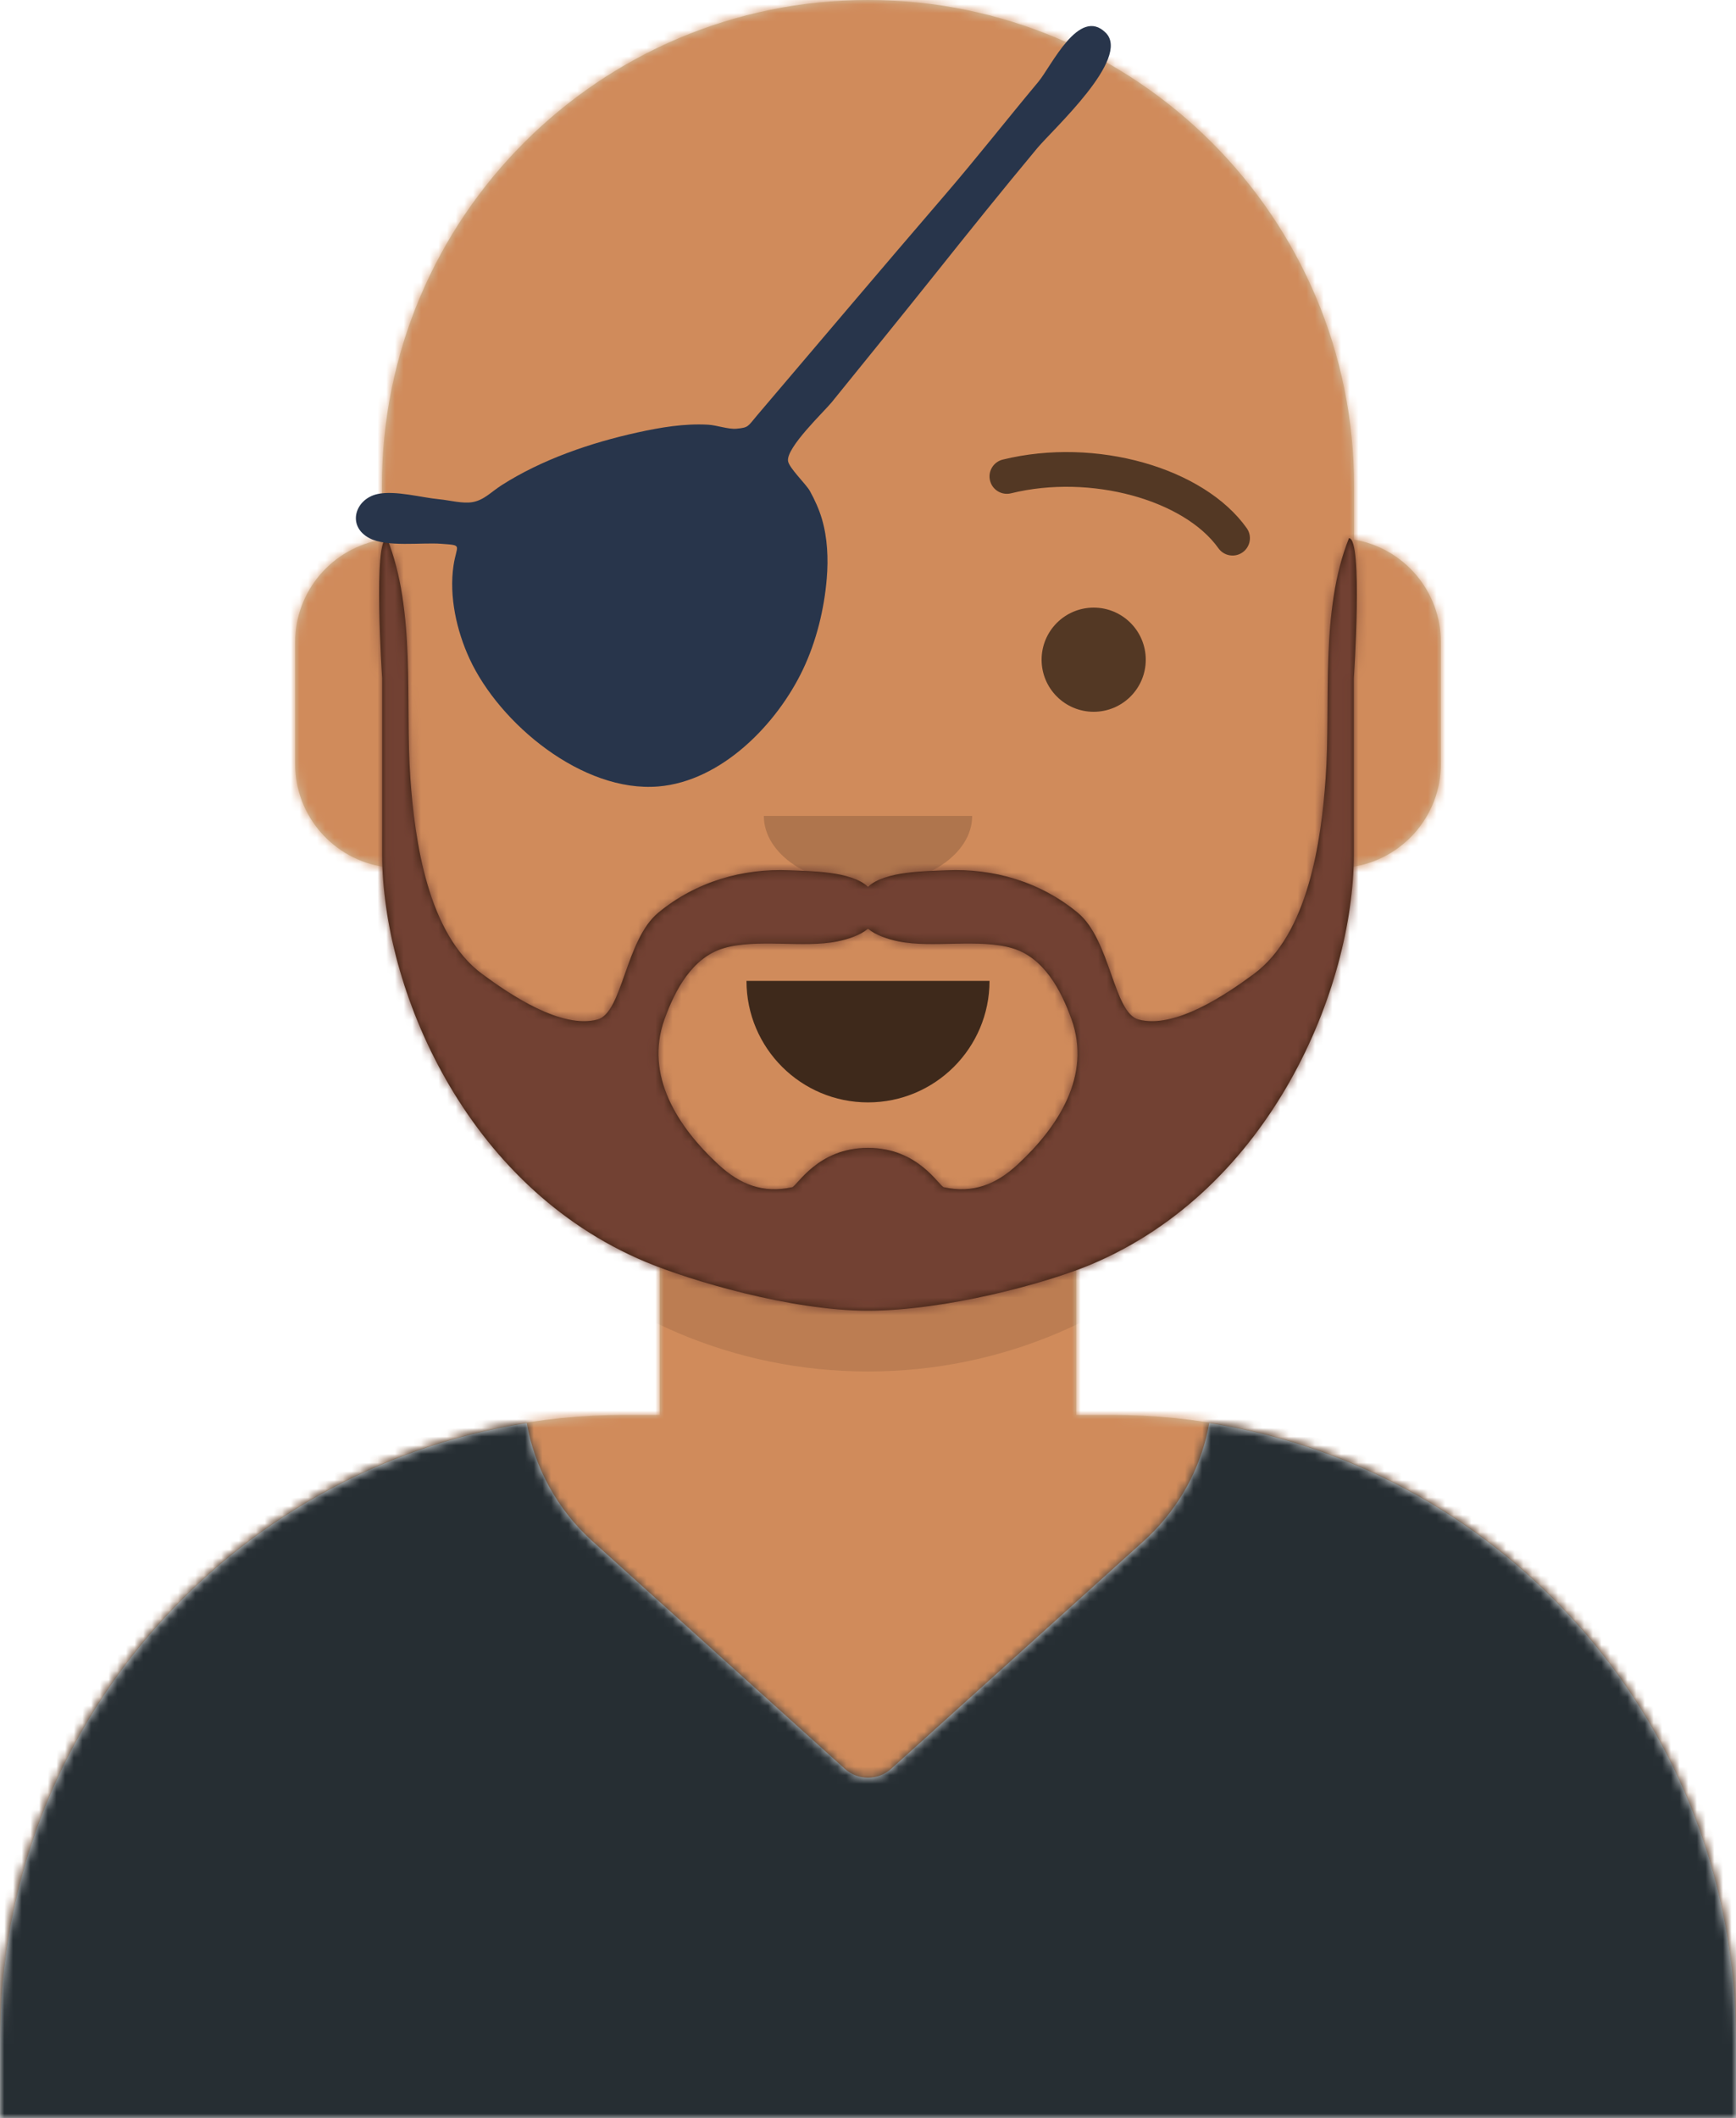 
<svg width="200px" height="244px" viewBox="0 0 200 244" version="1.1" xmlns="http://www.w3.org/2000/svg" xmlns:xlink="http://www.w3.org/1999/xlink">
    <!-- Generator: Sketch 50.2 (55047) - http://www.bohemiancoding.com/sketch -->
    <desc>Created with Sketch.</desc>
    <defs>
        <path d="M124,144.611 L124,163 L128,163 C167.765,163 200,195.235 200,235 L200,244 L0,244 L0,235 C-4.86974701e-15,195.235 32.235,163 72,163 L76,163 L76,144.611 C58.763,136.422 46.372,119.687 44.305,99.881 C38.48,99.058 34,94.052 34,88 L34,74 C34,68.054 38.325,63.118 44,62.166 L44,56 C44,25.072 69.072,5.68137151e-15 100,0 C130.928,-5.68137151e-15 156,25.072 156,56 L156,62.166 C161.675,63.118 166,68.054 166,74 L166,88 C166,94.052 161.52,99.058 155.695,99.881 C153.628,119.687 141.237,136.422 124,144.611 Z" id="path-1"></path>
        <path d="M171.32,29.936 C205.706,35.367 232,65.139 232,101.052 L232,110 L32,110 L32,101.052 C32,65.138 58.294,35.366 92.682,29.936 C93.584,35.005 96.116,39.824 100.236,43.539 L129.321,69.768 C130.843,71.14 133.157,71.14 134.679,69.768 L163.764,43.539 C164.189,43.155 164.601,42.756 164.998,42.343 C168.414,38.787 170.517,34.452 171.32,29.936 Z" id="path-3"></path>
        <rect id="path-5" x="0" y="0" width="264" height="280"></rect>
        <path d="M100.221,98.169 C97.737,100.463 95.092,101.494 91.748,100.773 C91.172,100.649 88.826,96.235 83,96.235 C77.174,96.235 74.828,100.649 74.252,100.773 C70.908,101.494 68.262,100.463 65.779,98.169 C61.11,93.856 57.227,87.908 59.56,81.419 C60.776,78.037 62.754,74.324 66.351,73.246 C70.193,72.096 75.586,73.244 79.457,72.458 C80.712,72.204 82.082,71.751 83,71 C83.918,71.751 85.288,72.204 86.542,72.458 C90.413,73.244 95.807,72.096 99.648,73.246 C103.246,74.324 105.224,78.037 106.44,81.419 C108.773,87.908 104.89,93.856 100.221,98.169 M138.413,26 C135.044,34.4 136.345,44.858 135.721,53.676 C135.215,60.843 133.726,71.586 127.437,76.215 C124.222,78.582 118.368,82.56 114.166,81.45 C111.274,80.686 110.965,72.29 107.164,69.147 C102.853,65.582 97.469,64.016 92.04,64.258 C89.698,64.362 84.961,64.337 83,66.16 C81.039,64.337 76.302,64.362 73.96,64.258 C68.531,64.016 63.147,65.582 58.836,69.147 C55.035,72.29 54.726,80.686 51.834,81.45 C47.632,82.56 41.778,78.582 38.562,76.215 C32.274,71.586 30.785,60.843 30.278,53.676 C29.655,44.858 30.956,34.4 27.586,26 C25.947,26 27.028,42.129 27.028,42.129 L27.028,62.485 C27.06,77.773 36.495,100.655 57.416,109.393 C62.533,111.53 74.122,115 83,115 C91.878,115 103.467,111.86 108.584,109.723 C129.504,100.986 138.94,77.773 138.972,62.485 L138.972,42.129 C138.972,42.129 140.053,26 138.413,26" id="path-7"></path>
    </defs>
    <g id="Introduction" stroke="none" stroke-width="1" fill="none" fill-rule="evenodd">
        <g id="Intro" transform="translate(-711, -818)">
            <g id="front" transform="translate(295, 782)">
                <g id="Avataaar/Default" transform="translate(384, 0)">
                    <g id="Body" stroke-width="1" fill-rule="evenodd" transform="translate(32, 36)">
                        <mask id="mask-2" fill="white">
                            <use xlink:href="#path-1"></use>
                        </mask>
                        <use fill="#D0C6AC" xlink:href="#path-1"></use>
                        <g id="Skin/👶🏽-03-Brown" mask="url(#mask-2)" fill="#D08B5B">
                            <g transform="translate(-32, 0)" id="Color">
                                <rect x="0" y="0" width="264" height="244"></rect>
                            </g>
                        </g>
                        <path d="M156,94 L156,102 C156,132.928 130.928,158 100,158 C69.072,158 44,132.928 44,102 L44,94 C44,124.928 69.072,150 100,150 C130.928,150 156,124.928 156,94 Z" id="Neck-Shadow" fill-opacity="0.1" fill="#000000" mask="url(#mask-2)"></path>
                    </g>
                    <g id="Clothing/Shirt-V-Neck" transform="translate(0, 170)">
                        <mask id="mask-4" fill="white">
                            <use xlink:href="#path-3"></use>
                        </mask>
                        <use id="Clothes" fill="#E6E6E6" fill-rule="evenodd" xlink:href="#path-3"></use>
                        <g id="Color/Palette/Black" mask="url(#mask-4)" fill="#262E33" fill-rule="evenodd">
                            <rect id="🖍Color" x="0" y="0" width="264" height="110"></rect>
                        </g>
                    </g>
                    <g id="Face" stroke-width="1" fill-rule="evenodd" transform="translate(76, 82)" fill="#000000">
                        <g id="Mouth/Default" transform="translate(2, 52)" fill-opacity="0.7">
                            <path d="M40,15 C40,22.732 46.268,29 54,29 C61.732,29 68,22.732 68,15" id="Mouth"></path>
                        </g>
                        <g id="Nose/Default" transform="translate(28, 40)" fill-opacity="0.16">
                            <path d="M16,8 C16,12.418 21.373,16 28,16 C34.627,16 40,12.418 40,8" id="Nose"></path>
                        </g>
                        <g id="Eyes/Default-😀" transform="translate(0, 8)" fill-opacity="0.6">
                            <circle id="Eye" cx="30" cy="22" r="6"></circle>
                            <circle id="Eye" cx="82" cy="22" r="6"></circle>
                        </g>
                        <g id="Eyebrow/Outline/Default" fill-opacity="0.6">
                            <g id="I-Browse" transform="translate(12, 6)">
                                <path d="M3.63,11.159 C7.545,5.65 18.278,2.561 27.523,4.831 C28.596,5.095 29.679,4.439 29.942,3.366 C30.206,2.293 29.55,1.21 28.477,0.947 C17.74,-1.69 5.312,1.887 0.37,8.841 C-0.27,9.742 -0.059,10.99 0.841,11.63 C1.742,12.27 2.99,12.059 3.63,11.159 Z" id="Eyebrow" fill-rule="nonzero"></path>
                                <path d="M61.63,11.159 C65.545,5.65 76.278,2.561 85.523,4.831 C86.596,5.095 87.679,4.439 87.942,3.366 C88.206,2.293 87.55,1.21 86.477,0.947 C75.74,-1.69 63.312,1.887 58.37,8.841 C57.73,9.742 57.941,10.99 58.841,11.63 C59.742,12.27 60.99,12.059 61.63,11.159 Z" id="Eyebrow" fill-rule="nonzero" transform="translate(73, 6.039) scale(-1, 1) translate(-73, -6.039) "></path>
                            </g>
                        </g>
                    </g>
                    <g id="Top" stroke-width="1" fill-rule="evenodd">
                        <mask id="mask-6" fill="white">
                            <use xlink:href="#path-5"></use>
                        </mask>
                        <g id="Mask"></g>
                        <g id="Top/Accesories/Eyepatch" mask="url(#mask-6)">
                            <g transform="translate(-1, 0)">
                                <g id="Facial-Hair/Beard-Light" fill="none" transform="translate(50, 72)">
                                    <mask id="mask-8" fill="white">
                                        <use xlink:href="#path-7"></use>
                                    </mask>
                                    <use id="Lite-Beard" fill="#331B0C" fill-rule="evenodd" xlink:href="#path-7"></use>
                                    <g id="Color/Hair/Brown" mask="url(#mask-8)" fill="#724133" fill-rule="evenodd">
                                        <rect id="Color" x="0" y="0" width="166" height="152"></rect>
                                    </g>
                                </g>
                                <path d="M160.395,39.781 C157.318,36.693 154.119,43.639 152.623,45.428 C149.013,49.749 145.54,54.183 141.868,58.452 C134.616,66.882 127.439,75.374 120.234,83.84 C119.14,85.126 119.273,85.265 117.837,85.389 C116.886,85.471 115.563,84.98 114.574,84.926 C111.824,84.775 109.112,85.235 106.436,85.823 C101.091,86.996 95.426,88.929 90.789,91.898 C89.572,92.677 88.787,93.597 87.467,93.841 C86.318,94.053 84.794,93.63 83.622,93.519 C81.541,93.324 78.538,92.473 76.495,92.914 C73.903,93.474 72.917,96.611 75.56,98 C77.57,99.056 81.571,98.476 83.824,98.645 C86.397,98.837 85.612,98.704 85.247,101.164 C84.724,104.698 85.599,108.646 87.089,111.878 C90.548,119.383 100.123,127.335 108.855,126.603 C116.142,125.992 122.527,119.413 125.519,113.1 C127.051,109.869 127.955,106.192 128.25,102.628 C128.439,100.362 128.334,97.958 127.684,95.763 C127.363,94.678 126.854,93.555 126.308,92.57 C125.866,91.771 123.909,89.92 123.789,89.117 C123.556,87.56 127.973,83.387 128.816,82.344 C132.789,77.428 136.78,72.532 140.722,67.589 C144.603,62.72 148.506,57.864 152.49,53.079 C154.294,50.91 163.318,42.715 160.395,39.781" id="Badass-Eyepatch" fill="#28354B" fill-rule="evenodd"></path>
                            </g>
                        </g>
                    </g>
                </g>
            </g>
        </g>
    </g>
</svg>
